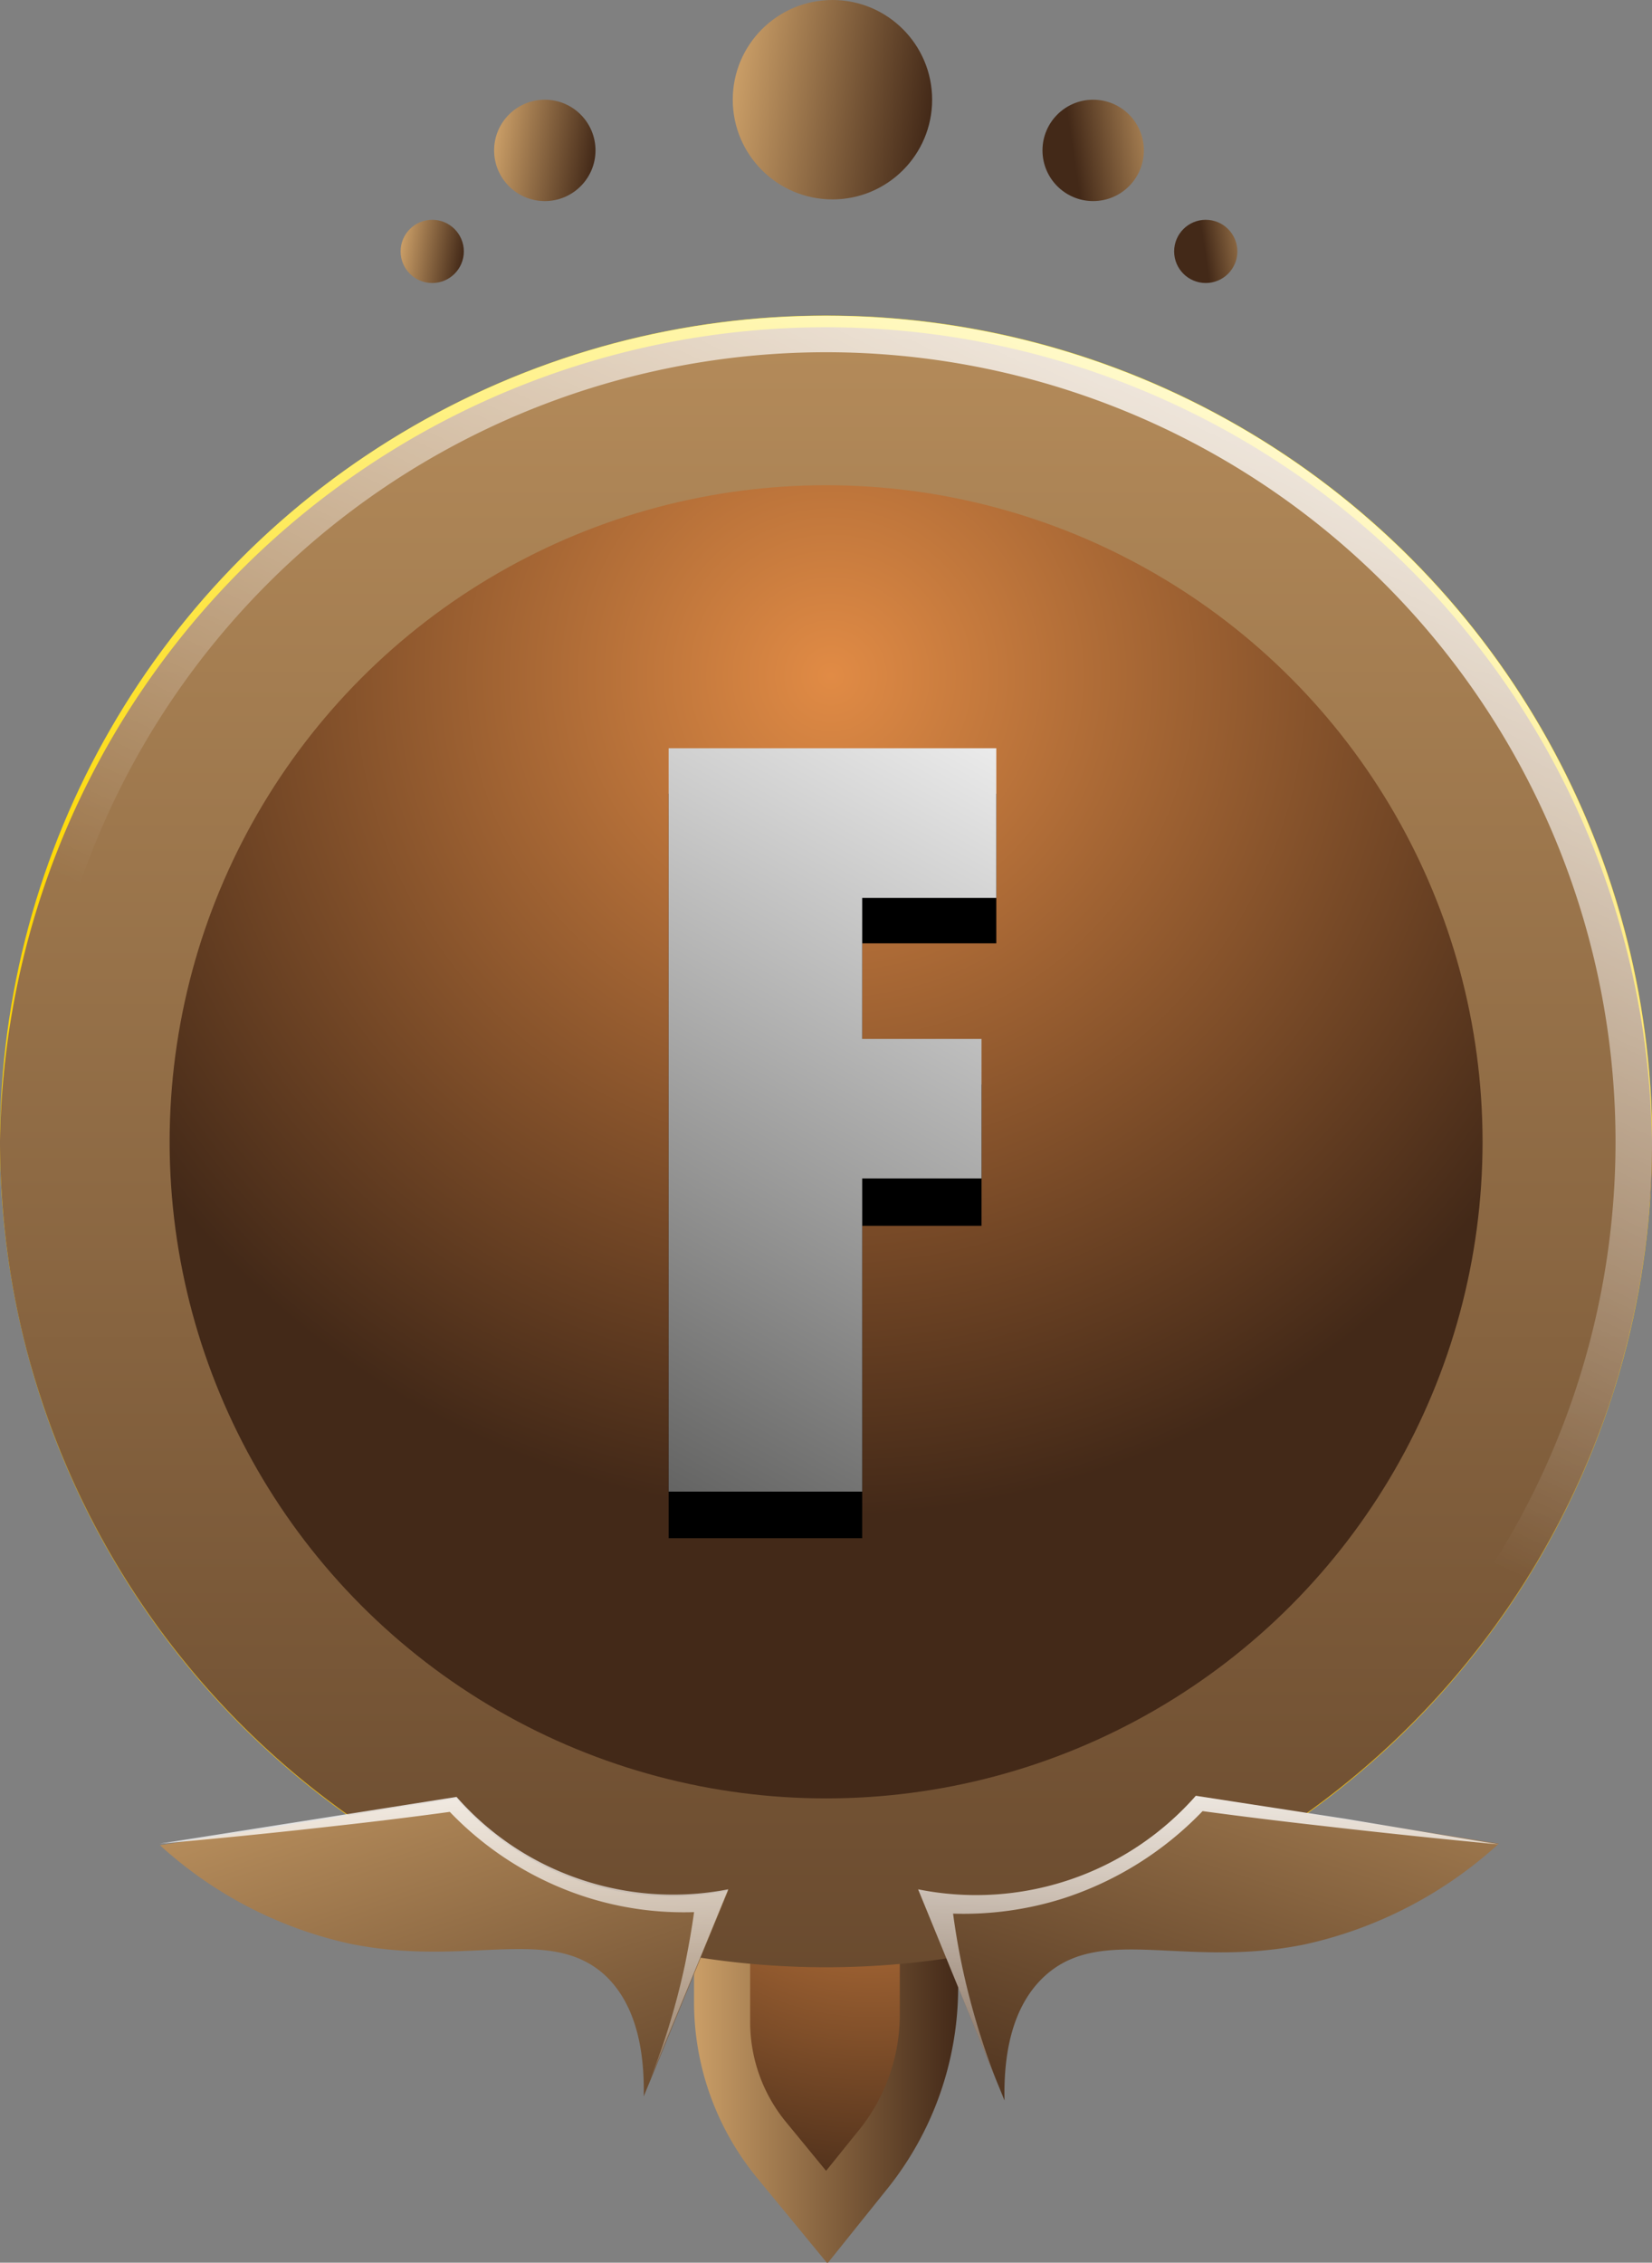 <svg xmlns="http://www.w3.org/2000/svg" xmlns:xlink="http://www.w3.org/1999/xlink" viewBox="0 0 88.33 120.96"><rect x="0" y="0" width="88.33" height="120.96" fill="#808080" stroke="none"/><defs><style>.cls-1{fill:url(#linear-gradient);}.cls-2{fill:url(#linear-gradient-2);}.cls-3{fill:url(#radial-gradient);}.cls-4{fill:url(#linear-gradient-3);}.cls-5{fill:url(#linear-gradient-4);}.cls-6{fill:url(#linear-gradient-5);}.cls-7{fill:url(#linear-gradient-6);}.cls-8{fill:url(#linear-gradient-7);}.cls-9{fill:url(#linear-gradient-8);}.cls-10{fill:url(#radial-gradient-2);}.cls-11{fill:url(#linear-gradient-9);}.cls-12{fill:url(#linear-gradient-10);}.cls-13{fill:url(#linear-gradient-11);}.cls-14{fill:url(#linear-gradient-12);}.cls-15{fill:url(#linear-gradient-13);}.cls-16{fill:url(#linear-gradient-14);}</style><linearGradient id="linear-gradient" x1="44.17" y1="-8.63" x2="44.17" y2="151.56" gradientUnits="userSpaceOnUse"><stop offset="0" stop-color="#fe0"/><stop offset="1" stop-color="#f8ad13"/></linearGradient><linearGradient id="linear-gradient-2" x1="37.11" y1="109.55" x2="51.23" y2="109.55" gradientUnits="userSpaceOnUse"><stop offset="0" stop-color="#ca9e67"/><stop offset="1" stop-color="#432918"/></linearGradient><radialGradient id="radial-gradient" cx="46.6" cy="93.47" r="25.36" gradientUnits="userSpaceOnUse"><stop offset="0" stop-color="#e18b45"/><stop offset="1" stop-color="#432918"/></radialGradient><linearGradient id="linear-gradient-3" x1="44.17" y1="-8.62" x2="44.17" y2="151.56" xlink:href="#linear-gradient-2"/><linearGradient id="linear-gradient-4" x1="69.02" y1="9.38" x2="39.05" y2="71.68" gradientUnits="userSpaceOnUse"><stop offset="0" stop-color="#fff"/><stop offset="0.9" stop-color="#fff" stop-opacity="0"/></linearGradient><linearGradient id="linear-gradient-5" x1="-418.53" y1="294.59" x2="-418.53" y2="332.44" gradientTransform="translate(324.97 -322.52) rotate(-18.29)" xlink:href="#linear-gradient-2"/><linearGradient id="linear-gradient-6" x1="23.75" y1="91.54" x2="23.75" y2="120.43" xlink:href="#linear-gradient-4"/><linearGradient id="linear-gradient-7" x1="-1971.22" y1="-218.85" x2="-1971.22" y2="-180.17" gradientTransform="matrix(-0.95, -0.31, -0.31, 0.95, -1871.91, -322.52)" xlink:href="#linear-gradient-2"/><linearGradient id="linear-gradient-8" x1="-1611.55" y1="91.27" x2="-1611.55" y2="120.79" gradientTransform="matrix(-1, 0, 0, 1, -1546.94, 0)" xlink:href="#linear-gradient-4"/><radialGradient id="radial-gradient-2" cx="44.43" cy="36.12" r="44.93" xlink:href="#radial-gradient"/><linearGradient id="linear-gradient-9" x1="213.27" y1="-137.25" x2="218.69" y2="-137.25" gradientTransform="translate(-205.16 110.96) rotate(8.72)" xlink:href="#linear-gradient-2"/><linearGradient id="linear-gradient-10" x1="225.44" y1="-142.26" x2="236.1" y2="-142.26" gradientTransform="translate(-205.16 110.96) rotate(8.72)" xlink:href="#linear-gradient-2"/><linearGradient id="linear-gradient-11" x1="209.15" y1="-131" x2="212.53" y2="-131" gradientTransform="translate(-205.16 110.96) rotate(8.72)" xlink:href="#linear-gradient-2"/><linearGradient id="linear-gradient-12" x1="-1413.58" y1="112.28" x2="-1408.15" y2="112.28" gradientTransform="matrix(-0.99, 0.15, 0.15, 0.99, -1353.13, 110.96)" xlink:href="#linear-gradient-2"/><linearGradient id="linear-gradient-13" x1="-1417.69" y1="118.52" x2="-1414.31" y2="118.52" gradientTransform="matrix(-0.99, 0.15, 0.15, 0.99, -1353.13, 110.96)" xlink:href="#linear-gradient-2"/><linearGradient id="linear-gradient-14" x1="54.02" y1="36.27" x2="29.23" y2="80.92" gradientUnits="userSpaceOnUse"><stop offset="0" stop-color="#f6f6f6"/><stop offset="1" stop-color="#575756"/></linearGradient></defs><g id="Layer_2" data-name="Layer 2"><g id="badge"><circle class="cls-1" cx="44.17" cy="61.04" r="44.17"/><path class="cls-2" d="M47.45,117l-3.21,4-3.79-4.61A14.79,14.79,0,0,1,37.11,107V98.14H51.23v8.09A17.19,17.19,0,0,1,47.45,117Z"/><path class="cls-3" d="M46,113.78l-1.83,2.27-2.16-2.63a8.42,8.42,0,0,1-1.9-5.33v-5h8v4.61A9.81,9.81,0,0,1,46,113.78Z"/><path class="cls-4" d="M88.33,61c0,1.12,0,2.22-.12,3.31a44.12,44.12,0,0,1-1.5,8.58c-.15.56-.32,1.1-.49,1.65a44.18,44.18,0,0,1-84.1,0c-.18-.55-.34-1.09-.5-1.65A43.37,43.37,0,0,1,.13,64.35C.05,63.26,0,62.16,0,61a44.17,44.17,0,0,1,88.33,0Z"/><path class="cls-5" d="M44.17,16.88A44.17,44.17,0,1,0,88.33,61,44.17,44.17,0,0,0,44.17,16.88Zm0,86.37A42.21,42.21,0,1,1,86.38,61,42.21,42.21,0,0,1,44.17,103.25Z"/><path class="cls-6" d="M24.4,96.14,8.55,98.64a22.09,22.09,0,0,0,10.17,5.27c6.23,1.27,10.59-1,13.57,1.63,1.82,1.65,2.17,4.32,2.13,6.53l4.52-11A15.28,15.28,0,0,1,24.4,96.14Z"/><path class="cls-7" d="M38.94,101q-2.27,5.53-4.52,11a38.44,38.44,0,0,0,2.21-7c.2-1,.36-1.89.48-2.78a17.15,17.15,0,0,1-5.76-.8,17.53,17.53,0,0,1-7.3-4.56q-3,.41-6.18.76c-3.17.36-6.27.67-9.32.94l7.93-1.25,7.93-1.25a15.26,15.26,0,0,0,5.87,4.13A15.45,15.45,0,0,0,38.94,101Z"/><path class="cls-8" d="M63.94,96l16.2,2.56a22.55,22.55,0,0,1-10.4,5.39c-6.36,1.29-10.82-1.07-13.85,1.66-1.87,1.69-2.23,4.42-2.18,6.68L49.09,101a15.89,15.89,0,0,0,8.85-.77A15.7,15.7,0,0,0,63.94,96Z"/><path class="cls-9" d="M49.09,101l4.62,11.29a39.31,39.31,0,0,1-2.26-7.14c-.21-1-.37-1.94-.49-2.85a17.64,17.64,0,0,0,5.88-.81,18,18,0,0,0,7.46-4.67q3.11.42,6.32.78,4.84.56,9.52,1L72,97.24,63.94,96a15.66,15.66,0,0,1-14.85,5Z"/><circle class="cls-10" cx="44.17" cy="61.04" r="35.1"/><circle class="cls-11" cx="29.13" cy="8.04" r="2.71"/><circle class="cls-12" cx="44.51" cy="5.33" r="5.33"/><circle class="cls-13" cx="23.11" cy="13.44" r="1.69"/><circle class="cls-14" cx="58.45" cy="8.04" r="2.71"/><circle class="cls-15" cx="64.47" cy="13.44" r="1.69"/><path d="M35.75,42.43H53.27v8H46.1v7.54h6.38v7.56H46.1v16.7H35.75Z"/><path class="cls-16" d="M35.75,40H53.27v8H46.1v7.54h6.38V63H46.1V79.74H35.75Z"/></g></g></svg>